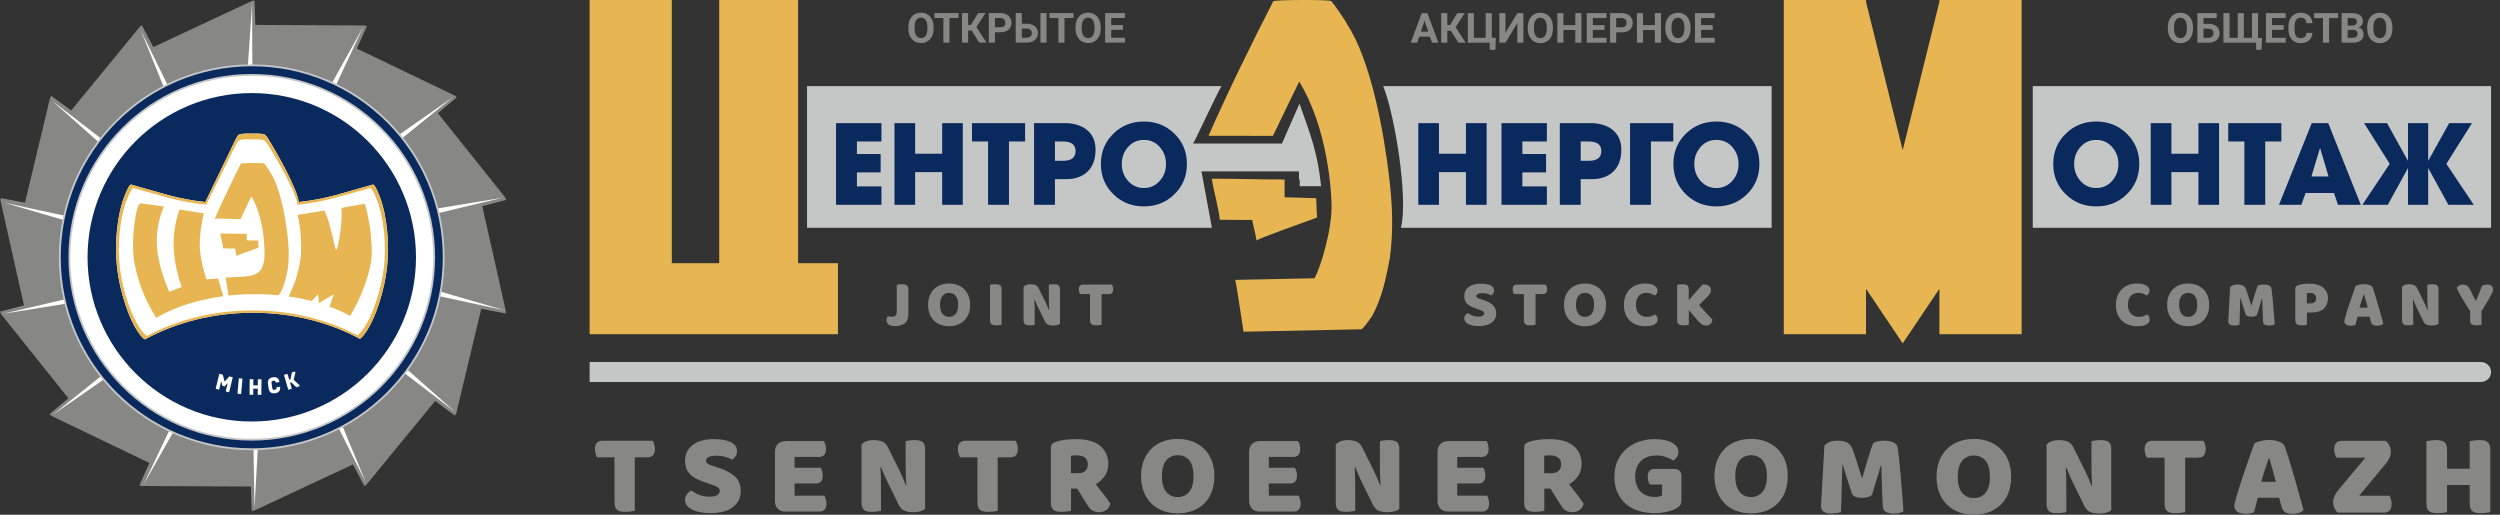 <svg width="340" height="70" viewBox="0 0 340 70" fill="none" xmlns="http://www.w3.org/2000/svg">
<rect x="0" y="0" width="340" height="70" fill="#333333" stroke="none"/>
<path d="M49.904 3.565L49.759 3.882L48.531 6.599L61.861 13.005L62.123 13.24L61.853 13.467L59.548 15.392L68.722 26.864L68.851 27.186L68.513 27.273L65.587 28.026L68.79 42.288L68.764 42.631L68.426 42.565L65.453 41.995L62.046 56.226L61.877 56.521L61.602 56.321L59.176 54.533L49.835 65.917L49.553 66.107L49.394 65.806L48 63.163L34.572 69.44L34.231 69.49L34.221 69.147L34.131 66.171L19.282 66.097L18.947 65.999L19.092 65.679L20.32 62.962L6.987 56.556L6.729 56.321L6.998 56.096L9.303 54.169L0.129 42.697L0 42.375L0.338 42.291L3.264 41.535L0.061 27.273L0.087 26.932L0.425 26.996L3.399 27.566L6.805 13.335L6.974 13.042L7.249 13.243L9.676 15.028L19.016 3.644L19.298 3.454L19.457 3.757L20.851 6.401L34.279 0.124L34.62 0.071L34.63 0.417L34.72 3.39L49.569 3.464L49.904 3.565ZM0.507 27.548L9.126 29.409C9.929 25.776 11.5 22.43 13.663 19.552L7.072 13.702L14.043 19.06C16.298 16.206 19.145 13.84 22.398 12.15L19.119 4.082L22.948 11.872C26.201 10.28 29.843 9.353 33.69 9.274L34.284 0.369L34.321 9.269C38.121 9.279 41.728 10.114 44.971 11.606L49.402 3.654L45.552 11.883C48.816 13.483 51.689 15.754 53.995 18.516L61.634 13.18L54.412 19.026C56.577 21.759 58.199 24.944 59.115 28.414L68.421 26.874L59.276 29.061C59.725 30.965 59.965 32.95 59.965 34.989C59.965 36.55 59.825 38.076 59.559 39.56L68.629 42.201L59.432 40.215C58.69 43.817 57.195 47.142 55.117 50.02L61.893 56.017L54.736 50.535C52.518 53.453 49.695 55.882 46.45 57.636L49.78 65.677L45.906 57.924C42.637 59.59 38.964 60.575 35.071 60.699L34.614 69.147L34.474 60.712C34.395 60.712 34.319 60.715 34.239 60.715C30.495 60.715 26.935 59.912 23.727 58.473L19.507 65.933L23.177 58.219C19.784 56.601 16.797 54.258 14.426 51.393L7.175 56.418L14.033 50.91C11.82 48.103 10.177 44.823 9.285 41.248L0.433 42.671L9.139 40.632C8.733 38.816 8.516 36.927 8.516 34.989C8.516 33.291 8.683 31.63 8.997 30.022L0.507 27.548Z" fill="#878786"/>
<path fill-rule="evenodd" clip-rule="evenodd" d="M0.507 27.548L9.517 29.497C9.472 29.708 9.43 29.922 9.39 30.136L0.507 27.548ZM0.433 42.671L9.617 40.519C9.668 40.738 9.723 40.955 9.779 41.169L0.433 42.671ZM7.175 56.419L14.469 50.559C14.606 50.733 14.746 50.905 14.886 51.074L7.175 56.419ZM19.507 65.933L23.41 57.729C23.603 57.821 23.798 57.913 23.994 58.001L19.507 65.933ZM34.614 69.147L34.467 60.242C34.678 60.242 34.886 60.24 35.098 60.235L34.614 69.147ZM49.78 65.677L45.737 57.583C45.927 57.488 46.117 57.391 46.307 57.29L49.78 65.677ZM61.893 56.017L54.528 50.377C54.663 50.203 54.795 50.028 54.927 49.851L61.893 56.017ZM68.629 42.201L59.308 40.189C59.355 39.967 59.4 39.748 59.442 39.526L68.629 42.201ZM68.421 26.875L59.239 29.069C59.189 28.852 59.136 28.636 59.081 28.419L68.421 26.875ZM61.634 13.18L54.407 19.032C54.269 18.857 54.132 18.688 53.992 18.519L61.634 13.18ZM49.402 3.655L45.55 11.889C45.357 11.793 45.161 11.701 44.966 11.611L49.402 3.655ZM34.284 0.37L34.321 9.319C34.11 9.322 33.896 9.324 33.688 9.33L34.284 0.37ZM19.119 4.083L23.022 12.026C22.834 12.121 22.649 12.216 22.465 12.316L19.119 4.083ZM7.072 13.703L14.278 19.24C14.149 19.412 14.02 19.584 13.89 19.755L7.072 13.703Z" fill="white"/>
<path fill-rule="evenodd" clip-rule="evenodd" d="M34.24 9.266C48.447 9.266 59.965 20.785 59.965 34.989C59.965 49.199 48.447 60.715 34.24 60.715C20.033 60.715 8.517 49.199 8.517 34.989C8.517 20.785 20.033 9.266 34.24 9.266Z" fill="white"/>
<path fill-rule="evenodd" clip-rule="evenodd" d="M60.472 34.992C60.472 49.479 48.729 61.225 34.239 61.225C19.752 61.225 8.006 49.479 8.006 34.992C8.006 20.503 19.752 8.757 34.239 8.757C48.729 8.757 60.472 20.503 60.472 34.992ZM58.919 34.992C58.919 21.382 47.849 10.312 34.239 10.312C20.632 10.312 9.559 21.382 9.559 34.992C9.559 48.6 20.632 59.672 34.239 59.672C47.849 59.672 58.919 48.6 58.919 34.992Z" fill="#C5C6C6"/>
<path d="M60.221 34.992C60.221 49.339 48.589 60.971 34.239 60.971C19.893 60.971 8.26 49.339 8.26 34.992C8.26 20.642 19.893 9.01 34.239 9.01C48.589 9.01 60.221 20.642 60.221 34.992ZM59.173 34.992C59.173 21.242 47.99 10.059 34.239 10.059C20.492 10.059 9.309 21.242 9.309 34.992C9.309 48.74 20.492 59.923 34.239 59.923C47.99 59.923 59.173 48.74 59.173 34.992Z" fill="#0A295D"/>
<path fill-rule="evenodd" clip-rule="evenodd" d="M34.24 12.657C46.574 12.657 56.575 22.657 56.575 34.992C56.575 47.324 46.574 57.325 34.24 57.325C21.908 57.325 11.907 47.324 11.907 34.992C11.907 22.657 21.908 12.657 34.24 12.657ZM48.959 46.088C49.028 46.041 49.102 45.98 49.181 45.898C49.582 45.502 50.163 44.67 50.726 43.429C51.288 42.191 51.832 40.546 52.204 38.89C52.577 37.234 52.777 35.571 52.777 33.857C52.777 32.145 52.577 30.387 52.305 29.053C52.033 27.72 51.687 26.811 51.444 26.244C51.225 25.742 51 25.219 50.749 25.092C46.941 26.127 44.549 27.065 40.627 27.477C40.429 25.631 37.493 20.505 36.471 18.876C36.144 18.356 36.035 18.242 35.534 18.195C35.214 18.166 34.733 18.163 34.277 18.168C33.817 18.163 33.337 18.166 33.017 18.195C32.515 18.242 32.349 18.321 32.08 18.876L27.923 27.477C24.002 27.065 21.609 26.127 17.801 25.092C17.55 25.219 17.326 25.742 17.107 26.244C16.861 26.811 16.518 27.72 16.246 29.053C15.974 30.387 15.773 32.145 15.773 33.857C15.773 35.571 15.974 37.234 16.346 38.89C16.719 40.546 17.263 42.191 17.825 43.429C18.387 44.67 18.968 45.502 19.37 45.898C19.497 46.028 19.608 46.11 19.716 46.157C23.896 43.873 28.95 42.534 34.398 42.534C39.793 42.534 44.803 43.844 48.959 46.088Z" fill="#0A295D"/>
<path fill-rule="evenodd" clip-rule="evenodd" d="M48.613 45.611C48.681 45.566 48.753 45.508 48.832 45.431C49.223 45.051 49.791 44.256 50.343 43.073C50.894 41.89 51.425 40.319 51.79 38.739C52.154 37.16 52.349 35.571 52.349 33.936C52.349 32.301 52.154 30.622 51.887 29.349C51.621 28.076 51.285 27.21 51.045 26.669C50.831 26.188 50.612 25.689 50.366 25.57C46.64 26.558 44.301 27.453 40.466 27.846C40.271 26.082 37.4 21.189 36.397 19.637C36.077 19.137 35.972 19.029 35.483 18.984C35.169 18.955 34.702 18.953 34.253 18.96C33.801 18.953 33.331 18.955 33.02 18.984C32.531 19.029 32.367 19.106 32.103 19.637L28.037 27.846C24.202 27.453 21.863 26.558 18.137 25.57C17.891 25.689 17.672 26.188 17.458 26.669C17.218 27.21 16.882 28.076 16.615 29.349C16.349 30.622 16.153 32.301 16.153 33.936C16.153 35.571 16.349 37.16 16.713 38.739C17.078 40.319 17.608 41.89 18.16 43.073C18.709 44.256 19.28 45.051 19.671 45.431C19.795 45.552 19.903 45.632 20.009 45.676C24.097 43.495 29.043 42.217 34.371 42.217C39.648 42.217 44.549 43.469 48.613 45.611Z" fill="white"/>
<path fill-rule="evenodd" clip-rule="evenodd" d="M48.959 46.088C49.027 46.041 49.101 45.98 49.181 45.898C49.582 45.502 50.163 44.67 50.725 43.429C51.288 42.191 51.832 40.546 52.204 38.89C52.577 37.234 52.777 35.571 52.777 33.857C52.777 32.145 52.577 30.387 52.304 29.053C52.032 27.72 51.687 26.811 51.444 26.244C51.224 25.742 51 25.219 50.749 25.092C46.941 26.127 44.549 27.065 40.627 27.477C40.429 25.631 37.493 20.505 36.471 18.876C36.143 18.356 36.035 18.242 35.533 18.195C35.214 18.166 34.733 18.163 34.276 18.168C33.817 18.163 33.336 18.166 33.017 18.195C32.515 18.242 32.349 18.321 32.079 18.876L27.923 27.477C24.001 27.065 21.609 26.127 17.801 25.092C17.55 25.219 17.326 25.742 17.107 26.244C16.861 26.811 16.518 27.72 16.246 29.053C15.974 30.387 15.773 32.145 15.773 33.857C15.773 35.571 15.974 37.234 16.346 38.89C16.718 40.546 17.262 42.191 17.825 43.429C18.387 44.67 18.968 45.502 19.37 45.898C19.496 46.028 19.607 46.11 19.715 46.157C23.896 43.873 28.95 42.534 34.398 42.534C39.793 42.534 44.802 43.844 48.959 46.088ZM48.613 45.611C48.681 45.566 48.753 45.508 48.832 45.431C49.223 45.051 49.791 44.256 50.342 43.073C50.894 41.89 51.425 40.319 51.789 38.739C52.154 37.16 52.349 35.571 52.349 33.936C52.349 32.301 52.154 30.622 51.887 29.349C51.62 28.076 51.285 27.21 51.045 26.669C50.831 26.188 50.612 25.689 50.366 25.57C46.64 26.558 44.3 27.453 40.466 27.846C40.271 26.082 37.4 21.189 36.397 19.634C36.077 19.137 35.972 19.029 35.483 18.984C35.169 18.955 34.702 18.953 34.253 18.96C33.801 18.953 33.331 18.955 33.019 18.984C32.531 19.029 32.367 19.106 32.103 19.634L28.036 27.846C24.202 27.453 21.862 26.558 18.136 25.57C17.891 25.689 17.672 26.188 17.458 26.669C17.217 27.21 16.882 28.076 16.615 29.349C16.349 30.622 16.153 32.301 16.153 33.936C16.153 35.571 16.349 37.16 16.713 38.739C17.078 40.319 17.608 41.89 18.16 43.073C18.709 44.256 19.28 45.051 19.671 45.431C19.795 45.552 19.903 45.632 20.009 45.676C24.096 43.495 29.043 42.217 34.371 42.217C39.648 42.217 44.549 43.469 48.613 45.611Z" fill="#E7B652"/>
<path fill-rule="evenodd" clip-rule="evenodd" d="M34.181 26.708C35.752 29.32 35.908 32.822 35.953 33.511C36.246 37.992 34.509 37.511 30.68 37.744C30.746 37.995 30.957 39.455 31.065 40.197C32.23 40.068 33.434 39.999 34.665 39.999C35.766 39.999 36.843 40.054 37.892 40.157C38.047 39.949 38.179 39.735 38.193 39.727C38.742 38.65 38.916 37.717 39.146 36.529C39.349 34.947 39.286 33.577 39.101 31.979C38.824 29.592 38.124 25.541 36.796 23.51C36.838 23.51 36.069 22.346 35.919 22.224C35.697 22.142 32.806 22.156 32.761 22.243C31.541 24.659 30.292 27.25 29.217 29.727C29.666 29.692 32.795 29.83 32.795 29.827L32.718 29.771L34.181 26.708Z" fill="#E7B652"/>
<path fill-rule="evenodd" clip-rule="evenodd" d="M40.434 29.238C41.837 29.016 43.701 28.681 44.139 28.646C44.322 29.09 44.609 29.779 44.778 30.4C45.254 32.143 45.69 34.192 45.666 33.962C45.837 34.173 46.173 32.66 46.342 31.113C46.476 29.869 46.5 28.652 46.426 28.277C47.675 28.052 48.679 27.857 49.606 27.706C49.912 28.562 50.142 29.922 50.258 30.566C50.401 31.345 50.496 32.642 50.532 33.315C50.551 33.701 50.585 34.443 50.532 34.81C50.532 35.61 50.385 36.067 50.205 36.822C50.097 37.268 49.701 38.694 49.117 40.041C48.536 41.385 47.826 42.637 47.63 42.967C46.767 42.497 45.824 42.072 44.815 41.7C45.053 41.055 45.37 40.012 45.423 40.012L43.363 41.219C43.181 41.158 43.55 41.274 43.363 41.219C43.321 40.73 43.284 40.099 43.249 40.015C43.02 40.25 42.661 40.664 42.404 40.95C41.401 40.691 40.353 40.48 39.265 40.324C39.402 40.01 39.663 39.426 39.938 38.776C40.461 37.53 40.831 35.782 40.926 34.757C40.952 34.469 40.978 33.212 40.889 31.995C40.786 30.572 40.503 29.151 40.434 29.238Z" fill="#E7B652"/>
<path fill-rule="evenodd" clip-rule="evenodd" d="M19.108 27.656C18.533 27.543 17.682 32.869 18.319 35.956C18.95 39.027 19.872 40.968 21.242 43.226C23.69 41.795 26.838 40.754 30.366 40.282L29.663 37.873L28.076 37.992C27.625 36.651 27.302 35.23 27.165 33.73C27.136 32.198 27.318 30.669 27.725 29.021C26.619 28.863 25.509 28.657 24.403 28.499C23.157 32.095 23.468 35.468 24.715 39.032L23.003 39.685C21.358 35.639 20.574 32.341 22.282 28.079L20.735 27.868L19.108 27.656Z" fill="#E7B652"/>
<path fill-rule="evenodd" clip-rule="evenodd" d="M33.561 31.8V32.682C34.102 32.682 34.599 32.721 35.119 32.721L35.161 33.68C34.67 33.865 32.341 34.686 32.169 34.81C32.153 34.617 32.005 34.086 31.958 33.801L30.358 33.791C30.289 33.154 30.07 32.449 29.959 31.76C31.158 31.76 32.359 31.8 33.561 31.8Z" fill="#E7B652"/>
<path d="M29.8 52.999L30.08 51.845L30.244 52.474L30.542 52.55L30.97 52.078L30.69 53.231L31.16 53.356L31.657 51.309L31.192 51.188L30.545 51.898L30.297 50.955L29.826 50.831L29.33 52.878L29.8 52.999ZM32.792 53.593L32.98 51.494L32.483 51.444L32.296 53.546L32.792 53.593ZM34.437 53.686L34.445 52.856L35.055 52.862L35.047 53.691L35.546 53.696L35.565 51.586L35.066 51.581L35.058 52.41L34.45 52.405L34.456 51.576L33.957 51.571L33.938 53.68L34.437 53.686ZM37.437 53.48C37.659 53.448 37.831 53.361 37.955 53.218C38.081 53.073 38.126 52.875 38.092 52.624L38.089 52.595L37.596 52.669L37.598 52.695C37.624 52.878 37.537 52.986 37.339 53.015C37.16 53.041 37.057 52.973 37.033 52.806L36.93 52.064C36.909 51.901 36.988 51.806 37.17 51.779C37.342 51.753 37.477 51.816 37.503 52.006L37.508 52.035L38.002 51.961L37.997 51.932C37.962 51.681 37.865 51.507 37.704 51.407C37.545 51.306 37.358 51.27 37.136 51.304C36.618 51.38 36.376 51.697 36.441 52.175L36.534 52.849C36.6 53.327 36.919 53.559 37.437 53.48ZM39.684 52.862L39.452 52.067L39.634 52.011L40.297 52.669L40.751 52.526L40.704 52.365L39.946 51.644L40.17 50.683L40.123 50.52L39.7 50.651L39.499 51.581L39.328 51.634L39.098 50.842L38.62 50.989L39.206 53.01L39.684 52.862Z" fill="white"/>
<path fill-rule="evenodd" clip-rule="evenodd" d="M80.188 49.233H337.411C338.166 49.233 338.784 49.843 338.784 50.593C338.784 51.341 338.166 51.951 337.411 51.951H80.188V49.233Z" fill="#C5C6C6"/>
<path fill-rule="evenodd" clip-rule="evenodd" d="M80.188 0H91.366V35.795H97.814V0H108.541V35.795H113.959V45.449H80.188C80.188 30.3 80.188 15.15 80.188 0Z" fill="#E7B652"/>
<path fill-rule="evenodd" clip-rule="evenodd" d="M109.758 11.717H166.111C165.562 12.612 162.343 19.528 162.261 19.523H174.345L174.712 18.691L175.306 18.715L175.113 18.578L176.967 14.754C178.377 18.747 179.196 20.886 179.671 25.325H176.764V24.413H176.661V23.307H163.399L164.814 30.978H109.758V11.717ZM174.712 18.691L176.732 14.086L176.967 14.754L175.113 18.578L175.306 18.715L174.712 18.691ZM188.119 11.717H188.678C189.846 16.013 190.577 20.653 190.968 23.973C191.258 26.442 191.427 28.686 191.385 30.978H190.53C191.533 27.03 189.719 15.689 188.119 11.717ZM188.678 11.717H240.941V30.978H191.385C191.427 28.686 191.258 26.442 190.968 23.973C190.577 20.653 189.846 16.013 188.678 11.717ZM276.455 11.717H338.784V30.978H276.455V11.717Z" fill="#C5C6C6"/>
<path d="M81.212 62.194C81.138 62.078 81.07 61.922 81.006 61.721C80.943 61.523 80.911 61.312 80.911 61.093C80.911 60.684 81.004 60.388 81.188 60.211C81.371 60.031 81.611 59.941 81.904 59.941H88.77C88.844 60.058 88.912 60.216 88.976 60.414C89.039 60.615 89.071 60.824 89.071 61.045C89.071 61.455 88.978 61.748 88.794 61.927C88.611 62.104 88.371 62.194 88.078 62.194H86.33V69.472C86.214 69.501 86.034 69.533 85.786 69.564C85.54 69.596 85.295 69.612 85.054 69.612C84.811 69.612 84.6 69.593 84.415 69.556C84.233 69.519 84.077 69.456 83.951 69.361C83.826 69.266 83.731 69.134 83.668 68.968C83.605 68.799 83.573 68.579 83.573 68.305V62.194H81.212ZM96.267 65.738C95.805 65.579 95.385 65.421 95.007 65.257C94.63 65.096 94.305 64.898 94.03 64.666C93.758 64.436 93.547 64.161 93.394 63.839C93.241 63.52 93.164 63.129 93.164 62.667C93.164 61.774 93.51 61.061 94.197 60.525C94.883 59.989 95.847 59.722 97.085 59.722C97.537 59.722 97.957 59.754 98.348 59.817C98.736 59.878 99.069 59.976 99.346 60.108C99.626 60.24 99.842 60.406 100.001 60.612C100.157 60.816 100.236 61.056 100.236 61.328C100.236 61.6 100.172 61.835 100.048 62.03C99.922 62.223 99.768 62.389 99.591 62.524C99.359 62.379 99.05 62.249 98.662 62.139C98.274 62.03 97.849 61.975 97.386 61.975C96.914 61.975 96.568 62.041 96.346 62.17C96.127 62.302 96.016 62.469 96.016 62.667C96.016 62.825 96.085 62.952 96.219 63.052C96.357 63.153 96.563 63.245 96.835 63.33L97.669 63.596C98.657 63.91 99.415 64.312 99.945 64.8C100.476 65.289 100.74 65.954 100.74 66.794C100.74 67.687 100.389 68.408 99.687 68.96C98.981 69.511 97.946 69.786 96.584 69.786C96.1 69.786 95.652 69.746 95.237 69.667C94.822 69.588 94.458 69.475 94.149 69.321C93.84 69.168 93.597 68.981 93.425 68.754C93.251 68.529 93.164 68.268 93.164 67.975C93.164 67.671 93.254 67.409 93.433 67.196C93.61 66.979 93.806 66.815 94.014 66.699C94.31 66.929 94.669 67.129 95.094 67.299C95.519 67.465 95.984 67.549 96.489 67.549C97.004 67.549 97.365 67.47 97.574 67.312C97.785 67.156 97.891 66.971 97.891 66.763C97.891 66.551 97.806 66.393 97.637 66.282C97.468 66.171 97.233 66.063 96.93 65.96L96.267 65.738ZM105.388 61.455C105.388 61.003 105.517 60.647 105.781 60.383C106.043 60.121 106.399 59.989 106.851 59.989H112.048C112.122 60.105 112.188 60.258 112.246 60.446C112.304 60.636 112.333 60.834 112.333 61.045C112.333 61.444 112.246 61.727 112.071 61.896C111.9 62.062 111.67 62.147 111.388 62.147H108.063V63.612H111.607C111.681 63.728 111.747 63.876 111.805 64.061C111.863 64.243 111.892 64.441 111.892 64.653C111.892 65.051 111.807 65.334 111.638 65.503C111.472 65.669 111.245 65.754 110.962 65.754H108.063V67.407H112.111C112.185 67.523 112.251 67.676 112.309 67.864C112.367 68.054 112.396 68.252 112.396 68.463C112.396 68.862 112.309 69.147 112.135 69.321C111.963 69.496 111.733 69.58 111.451 69.58H106.851C106.399 69.58 106.043 69.451 105.781 69.187C105.517 68.925 105.388 68.569 105.388 68.117V61.455ZM125.814 69.203C125.666 69.35 125.455 69.464 125.177 69.54C124.897 69.62 124.565 69.659 124.176 69.659C123.788 69.659 123.419 69.601 123.073 69.488C122.727 69.371 122.444 69.092 122.222 68.651L120.664 65.471C120.506 65.144 120.366 64.837 120.239 64.55C120.112 64.259 119.975 63.926 119.83 63.549L119.735 63.565C119.777 64.132 119.801 64.708 119.806 65.297C119.811 65.886 119.814 66.464 119.814 67.029V69.472C119.698 69.501 119.521 69.533 119.286 69.564C119.048 69.596 118.816 69.612 118.586 69.612C118.354 69.612 118.15 69.596 117.971 69.564C117.791 69.533 117.646 69.472 117.53 69.377C117.414 69.282 117.324 69.152 117.263 68.991C117.2 68.828 117.168 68.616 117.168 68.352V60.478C117.313 60.269 117.54 60.111 117.844 60.005C118.15 59.899 118.475 59.849 118.821 59.849C119.209 59.849 119.579 59.907 119.93 60.029C120.284 60.15 120.564 60.425 120.773 60.855L122.349 64.037C122.508 64.362 122.647 64.671 122.774 64.959C122.901 65.247 123.036 65.579 123.184 65.96L123.263 65.944C123.221 65.376 123.194 64.808 123.184 64.243C123.173 63.675 123.168 63.108 123.168 62.54V59.989C123.284 59.957 123.458 59.926 123.696 59.894C123.931 59.862 124.166 59.849 124.396 59.849C124.858 59.849 125.209 59.928 125.452 60.092C125.692 60.256 125.814 60.594 125.814 61.109V69.203ZM130.57 62.194C130.496 62.078 130.43 61.922 130.366 61.721C130.303 61.523 130.271 61.312 130.271 61.093C130.271 60.684 130.364 60.388 130.546 60.211C130.731 60.031 130.968 59.941 131.264 59.941H138.13C138.204 60.058 138.273 60.216 138.336 60.414C138.397 60.615 138.428 60.824 138.428 61.045C138.428 61.455 138.339 61.748 138.154 61.927C137.969 62.104 137.731 62.194 137.438 62.194H135.69V69.472C135.574 69.501 135.392 69.533 135.146 69.564C134.898 69.596 134.655 69.612 134.412 69.612C134.172 69.612 133.96 69.593 133.775 69.556C133.591 69.519 133.437 69.456 133.311 69.361C133.184 69.266 133.091 69.134 133.028 68.968C132.965 68.799 132.933 68.579 132.933 68.305V62.194H130.57ZM145.659 66.446V69.472C145.542 69.501 145.363 69.533 145.115 69.564C144.869 69.596 144.623 69.612 144.383 69.612C144.14 69.612 143.929 69.593 143.744 69.556C143.562 69.519 143.409 69.456 143.287 69.361C143.168 69.266 143.076 69.134 143.013 68.968C142.949 68.799 142.918 68.579 142.918 68.305V60.887C142.918 60.668 142.978 60.496 143.1 60.375C143.219 60.256 143.385 60.158 143.596 60.084C143.953 59.957 144.367 59.868 144.84 59.809C145.313 59.751 145.814 59.722 146.35 59.722C147.8 59.722 148.893 60.026 149.628 60.636C150.362 61.243 150.729 62.067 150.729 63.108C150.729 63.76 150.562 64.314 150.227 64.777C149.889 65.239 149.49 65.595 149.028 65.849C149.406 66.364 149.781 66.847 150.148 67.299C150.515 67.75 150.803 68.159 151.014 68.526C150.908 68.894 150.716 69.173 150.438 69.369C150.161 69.562 149.847 69.659 149.501 69.659C149.271 69.659 149.07 69.633 148.904 69.58C148.735 69.53 148.587 69.456 148.46 69.361C148.336 69.266 148.22 69.15 148.114 69.015C148.009 68.878 147.911 68.73 147.816 68.574L146.493 66.446H145.659ZM146.651 64.352C147.05 64.352 147.364 64.249 147.597 64.045C147.827 63.839 147.943 63.538 147.943 63.139C147.943 62.741 147.813 62.44 147.557 62.234C147.298 62.03 146.892 61.927 146.335 61.927C146.179 61.927 146.052 61.933 145.957 61.943C145.862 61.954 145.759 61.97 145.643 61.991V64.352H146.651ZM155.186 64.745C155.186 63.926 155.316 63.203 155.572 62.572C155.831 61.943 156.182 61.415 156.628 60.99C157.074 60.565 157.6 60.243 158.202 60.021C158.807 59.802 159.459 59.691 160.164 59.691C160.866 59.691 161.521 59.802 162.123 60.021C162.728 60.243 163.256 60.565 163.708 60.99C164.159 61.415 164.513 61.943 164.769 62.572C165.028 63.203 165.155 63.926 165.155 64.745C165.155 65.564 165.031 66.292 164.777 66.926C164.526 67.563 164.178 68.093 163.732 68.519C163.285 68.944 162.757 69.266 162.147 69.488C161.54 69.707 160.877 69.818 160.164 69.818C159.451 69.818 158.788 69.704 158.178 69.48C157.571 69.253 157.045 68.925 156.604 68.495C156.163 68.064 155.817 67.534 155.564 66.902C155.313 66.274 155.186 65.553 155.186 64.745ZM158.022 64.745C158.022 65.701 158.215 66.416 158.603 66.887C158.994 67.359 159.512 67.597 160.164 67.597C160.824 67.597 161.35 67.359 161.738 66.887C162.126 66.416 162.321 65.701 162.321 64.745C162.321 63.802 162.129 63.092 161.746 62.619C161.363 62.147 160.84 61.911 160.18 61.911C159.528 61.911 159.005 62.144 158.611 62.611C158.218 63.079 158.022 63.789 158.022 64.745ZM169.882 61.455C169.882 61.003 170.014 60.647 170.275 60.383C170.537 60.121 170.893 59.989 171.345 59.989H176.544C176.616 60.105 176.682 60.258 176.74 60.446C176.798 60.636 176.827 60.834 176.827 61.045C176.827 61.444 176.74 61.727 176.568 61.896C176.394 62.062 176.164 62.147 175.881 62.147H172.559V63.612H176.103C176.175 63.728 176.241 63.876 176.299 64.061C176.357 64.243 176.386 64.441 176.386 64.653C176.386 65.051 176.301 65.334 176.135 65.503C175.966 65.669 175.742 65.754 175.456 65.754H172.559V67.407H176.608C176.679 67.523 176.745 67.676 176.803 67.864C176.861 68.054 176.89 68.252 176.89 68.463C176.89 68.862 176.803 69.147 176.629 69.321C176.457 69.496 176.227 69.58 175.945 69.58H171.345C170.893 69.58 170.537 69.451 170.275 69.187C170.014 68.925 169.882 68.569 169.882 68.117V61.455ZM190.308 69.203C190.162 69.35 189.949 69.464 189.671 69.54C189.391 69.62 189.059 69.659 188.67 69.659C188.282 69.659 187.915 69.601 187.567 69.488C187.221 69.371 186.938 69.092 186.716 68.651L185.158 65.471C185 65.144 184.86 64.837 184.733 64.55C184.606 64.259 184.472 63.926 184.324 63.549L184.229 63.565C184.271 64.132 184.295 64.708 184.3 65.297C184.305 65.886 184.308 66.464 184.308 67.029V69.472C184.192 69.501 184.017 69.533 183.78 69.564C183.545 69.596 183.31 69.612 183.08 69.612C182.848 69.612 182.644 69.596 182.465 69.564C182.288 69.533 182.14 69.472 182.024 69.377C181.908 69.282 181.82 69.152 181.757 68.991C181.694 68.828 181.662 68.616 181.662 68.352V60.478C181.81 60.269 182.034 60.111 182.338 60.005C182.644 59.899 182.969 59.849 183.315 59.849C183.703 59.849 184.076 59.907 184.427 60.029C184.778 60.15 185.058 60.425 185.269 60.855L186.843 64.037C187.001 64.362 187.144 64.671 187.268 64.959C187.395 65.247 187.532 65.579 187.677 65.96L187.757 65.944C187.714 65.376 187.688 64.808 187.677 64.243C187.667 63.675 187.662 63.108 187.662 62.54V59.989C187.778 59.957 187.955 59.926 188.19 59.894C188.427 59.862 188.66 59.849 188.892 59.849C189.352 59.849 189.706 59.928 189.946 60.092C190.189 60.256 190.308 60.594 190.308 61.109V69.203ZM195.505 61.455C195.505 61.003 195.637 60.647 195.901 60.383C196.162 60.121 196.519 59.989 196.97 59.989H202.167C202.241 60.105 202.307 60.258 202.365 60.446C202.423 60.636 202.452 60.834 202.452 61.045C202.452 61.444 202.365 61.727 202.191 61.896C202.019 62.062 201.789 62.147 201.507 62.147H198.182V63.612H201.726C201.8 63.728 201.866 63.876 201.924 64.061C201.982 64.243 202.011 64.441 202.011 64.653C202.011 65.051 201.927 65.334 201.758 65.503C201.591 65.669 201.364 65.754 201.082 65.754H198.182V67.407H202.23C202.304 67.523 202.37 67.676 202.428 67.864C202.487 68.054 202.513 68.252 202.513 68.463C202.513 68.862 202.428 69.147 202.254 69.321C202.083 69.496 201.853 69.58 201.57 69.58H196.97C196.519 69.58 196.162 69.451 195.901 69.187C195.637 68.925 195.505 68.569 195.505 68.117V61.455ZM210.026 66.446V69.472C209.912 69.501 209.73 69.533 209.484 69.564C209.236 69.596 208.993 69.612 208.75 69.612C208.51 69.612 208.296 69.593 208.114 69.556C207.929 69.519 207.779 69.456 207.657 69.361C207.536 69.266 207.443 69.134 207.38 68.968C207.319 68.799 207.287 68.579 207.287 68.305V60.887C207.287 60.668 207.348 60.496 207.467 60.375C207.588 60.256 207.755 60.158 207.963 60.084C208.32 59.957 208.734 59.868 209.207 59.809C209.68 59.751 210.184 59.722 210.72 59.722C212.17 59.722 213.261 60.026 213.995 60.636C214.732 61.243 215.099 62.067 215.099 63.108C215.099 63.76 214.93 64.314 214.594 64.777C214.259 65.239 213.86 65.595 213.398 65.849C213.776 66.364 214.148 66.847 214.515 67.299C214.882 67.75 215.173 68.159 215.381 68.526C215.276 68.894 215.085 69.173 214.808 69.369C214.528 69.562 214.217 69.659 213.871 69.659C213.638 69.659 213.44 69.633 213.271 69.58C213.102 69.53 212.957 69.456 212.83 69.361C212.703 69.266 212.59 69.15 212.484 69.015C212.379 68.878 212.278 68.73 212.186 68.574L210.863 66.446H210.026ZM211.019 64.352C211.417 64.352 211.734 64.249 211.964 64.045C212.194 63.839 212.31 63.538 212.31 63.139C212.31 62.741 212.183 62.44 211.924 62.234C211.668 62.03 211.262 61.927 210.704 61.927C210.546 61.927 210.419 61.933 210.327 61.943C210.232 61.954 210.126 61.97 210.01 61.991V64.352H211.019ZM228.674 67.975C228.674 68.299 228.616 68.542 228.5 68.698C228.387 68.857 228.202 69.01 227.951 69.155C227.803 69.24 227.618 69.321 227.399 69.4C227.177 69.48 226.937 69.546 226.675 69.604C226.411 69.662 226.137 69.707 225.846 69.739C225.558 69.77 225.273 69.786 224.988 69.786C224.233 69.786 223.525 69.683 222.862 69.48C222.202 69.274 221.626 68.965 221.138 68.55C220.649 68.136 220.264 67.618 219.981 66.998C219.696 66.38 219.556 65.659 219.556 64.84C219.556 63.979 219.709 63.229 220.021 62.587C220.33 61.949 220.739 61.415 221.249 60.99C221.758 60.565 222.339 60.248 222.997 60.037C223.652 59.828 224.328 59.722 225.02 59.722C226.018 59.722 226.807 59.881 227.391 60.203C227.975 60.523 228.265 60.94 228.265 61.455C228.265 61.727 228.196 61.964 228.059 62.162C227.924 62.363 227.766 62.519 227.589 62.635C227.325 62.479 226.998 62.324 226.604 62.17C226.211 62.02 225.767 61.943 225.273 61.943C224.391 61.943 223.689 62.194 223.171 62.698C222.651 63.203 222.39 63.9 222.39 64.793C222.39 65.276 222.461 65.693 222.603 66.044C222.743 66.398 222.936 66.686 223.176 66.91C223.419 67.138 223.697 67.306 224.014 67.415C224.328 67.526 224.663 67.581 225.02 67.581C225.252 67.581 225.455 67.56 225.635 67.518C225.815 67.475 225.949 67.428 226.044 67.375V65.896H224.36C224.296 65.78 224.235 65.627 224.177 65.439C224.119 65.249 224.09 65.051 224.09 64.84C224.09 64.462 224.177 64.19 224.352 64.021C224.523 63.852 224.748 63.771 225.02 63.771H227.682C227.998 63.771 228.241 63.855 228.416 64.029C228.587 64.204 228.674 64.447 228.674 64.761V67.975ZM233.164 64.745C233.164 63.926 233.293 63.203 233.549 62.572C233.805 61.943 234.157 61.415 234.603 60.99C235.049 60.565 235.575 60.243 236.179 60.021C236.781 59.802 237.436 59.691 238.139 59.691C238.844 59.691 239.496 59.802 240.101 60.021C240.706 60.243 241.231 60.565 241.683 60.99C242.134 61.415 242.491 61.943 242.747 62.572C243.003 63.203 243.132 63.926 243.132 64.745C243.132 65.564 243.006 66.292 242.755 66.926C242.504 67.563 242.153 68.093 241.706 68.519C241.26 68.944 240.735 69.266 240.125 69.488C239.515 69.707 238.854 69.818 238.139 69.818C237.426 69.818 236.766 69.704 236.156 69.48C235.546 69.253 235.023 68.925 234.582 68.495C234.141 68.064 233.792 67.534 233.541 66.902C233.288 66.274 233.164 65.553 233.164 64.745ZM235.997 64.745C235.997 65.701 236.193 66.416 236.581 66.887C236.969 67.359 237.489 67.597 238.139 67.597C238.802 67.597 239.327 67.359 239.715 66.887C240.103 66.416 240.299 65.701 240.299 64.745C240.299 63.802 240.106 63.092 239.723 62.619C239.34 62.147 238.817 61.911 238.155 61.911C237.505 61.911 236.982 62.144 236.589 62.611C236.195 63.079 235.997 63.789 235.997 64.745Z" fill="#878786"/>
<path d="M254.58 67.322C254.44 67.441 254.263 67.534 254.044 67.605C253.825 67.674 253.568 67.708 253.281 67.708C252.895 67.708 252.578 67.66 252.327 67.563C252.077 67.468 251.913 67.301 251.839 67.066C251.538 66.126 251.292 65.363 251.099 64.782C250.909 64.198 250.759 63.689 250.651 63.25H250.571C250.54 63.882 250.516 64.454 250.5 64.975C250.484 65.492 250.474 65.997 250.466 66.488C250.46 66.982 250.45 67.478 250.434 67.98C250.418 68.482 250.394 69.039 250.363 69.649C250.223 69.702 250.043 69.746 249.819 69.783C249.594 69.82 249.37 69.841 249.145 69.841C248.673 69.841 248.308 69.765 248.047 69.617C247.783 69.467 247.653 69.195 247.653 68.799L248.118 60.62C248.203 60.48 248.39 60.332 248.678 60.171C248.968 60.01 249.375 59.931 249.898 59.931C250.466 59.931 250.909 60.018 251.229 60.195C251.548 60.372 251.783 60.657 251.934 61.053C252.029 61.309 252.135 61.605 252.246 61.935C252.359 62.265 252.47 62.609 252.584 62.962C252.694 63.314 252.805 63.665 252.911 64.011C253.019 64.359 253.114 64.671 253.201 64.951H253.281C253.537 64.05 253.793 63.184 254.052 62.345C254.308 61.505 254.543 60.802 254.757 60.235C254.918 60.15 255.121 60.079 255.375 60.018C255.626 59.96 255.906 59.931 256.214 59.931C256.74 59.931 257.168 60.008 257.498 60.163C257.831 60.319 258.021 60.541 258.076 60.829C258.118 61.043 258.163 61.37 258.211 61.814C258.261 62.257 258.311 62.759 258.364 63.314C258.417 63.871 258.47 64.457 258.525 65.078C258.578 65.698 258.628 66.295 258.676 66.865C258.726 67.439 258.765 67.961 258.797 68.437C258.829 68.912 258.85 69.279 258.86 69.535C258.681 69.644 258.491 69.72 258.293 69.768C258.095 69.815 257.841 69.841 257.53 69.841C257.123 69.841 256.782 69.77 256.505 69.633C256.225 69.493 256.077 69.221 256.056 68.814C255.99 67.65 255.95 66.601 255.935 65.672C255.919 64.742 255.895 63.961 255.863 63.33H255.781C255.676 63.747 255.52 64.27 255.317 64.901C255.113 65.532 254.868 66.34 254.58 67.322ZM263.368 64.837C263.368 64.003 263.498 63.266 263.759 62.624C264.023 61.983 264.38 61.447 264.834 61.014C265.288 60.581 265.824 60.251 266.437 60.026C267.052 59.802 267.717 59.691 268.433 59.691C269.151 59.691 269.817 59.802 270.429 60.026C271.045 60.251 271.583 60.581 272.043 61.014C272.502 61.447 272.861 61.983 273.123 62.624C273.387 63.266 273.516 64.003 273.516 64.837C273.516 65.672 273.39 66.411 273.133 67.058C272.875 67.705 272.521 68.244 272.067 68.677C271.612 69.11 271.074 69.44 270.456 69.665C269.835 69.889 269.162 70 268.433 70C267.707 70 267.033 69.886 266.413 69.657C265.795 69.427 265.259 69.092 264.81 68.653C264.361 68.215 264.007 67.676 263.751 67.034C263.495 66.393 263.368 65.661 263.368 64.837ZM266.254 64.837C266.254 65.809 266.452 66.538 266.846 67.019C267.242 67.499 267.77 67.74 268.433 67.74C269.109 67.74 269.642 67.499 270.039 67.019C270.432 66.538 270.63 65.809 270.63 64.837C270.63 63.876 270.435 63.153 270.046 62.672C269.656 62.191 269.122 61.951 268.449 61.951C267.786 61.951 267.255 62.189 266.854 62.664C266.455 63.139 266.254 63.866 266.254 64.837ZM287.132 69.374C286.981 69.525 286.765 69.641 286.482 69.72C286.197 69.799 285.859 69.841 285.463 69.841C285.067 69.841 284.694 69.781 284.341 69.665C283.987 69.546 283.699 69.263 283.474 68.814L281.887 65.574C281.726 65.244 281.584 64.93 281.454 64.637C281.325 64.344 281.188 64.003 281.037 63.62L280.942 63.636C280.984 64.212 281.008 64.8 281.013 65.4C281.019 65.997 281.021 66.586 281.021 67.164V69.649C280.905 69.68 280.726 69.712 280.485 69.744C280.245 69.775 280.005 69.791 279.772 69.791C279.535 69.791 279.329 69.775 279.146 69.744C278.964 69.712 278.814 69.649 278.697 69.551C278.579 69.456 278.489 69.324 278.423 69.158C278.359 68.994 278.328 68.777 278.328 68.511V60.491C278.478 60.28 278.708 60.118 279.017 60.01C279.329 59.905 279.659 59.852 280.013 59.852C280.406 59.852 280.784 59.913 281.143 60.034C281.499 60.158 281.787 60.438 281.998 60.876L283.604 64.117C283.762 64.447 283.908 64.761 284.037 65.054C284.164 65.347 284.304 65.688 284.452 66.073L284.533 66.057C284.491 65.479 284.465 64.901 284.452 64.325C284.441 63.747 284.438 63.169 284.438 62.593V59.994C284.555 59.963 284.734 59.931 284.974 59.899C285.215 59.868 285.452 59.852 285.687 59.852C286.157 59.852 286.517 59.934 286.762 60.1C287.008 60.264 287.132 60.61 287.132 61.133V69.374ZM291.972 62.239C291.898 62.123 291.83 61.962 291.764 61.758C291.7 61.555 291.669 61.341 291.669 61.117C291.669 60.699 291.761 60.401 291.949 60.219C292.136 60.037 292.379 59.947 292.677 59.947H299.67C299.744 60.063 299.815 60.224 299.879 60.427C299.942 60.631 299.974 60.845 299.974 61.069C299.974 61.486 299.881 61.785 299.694 61.967C299.506 62.149 299.263 62.239 298.965 62.239H297.185V69.649C297.066 69.68 296.881 69.712 296.63 69.744C296.38 69.775 296.131 69.791 295.886 69.791C295.64 69.791 295.424 69.773 295.236 69.736C295.049 69.699 294.89 69.633 294.763 69.535C294.634 69.44 294.539 69.305 294.476 69.134C294.41 68.962 294.378 68.74 294.378 68.46V62.239H291.972ZM306.612 60.285C306.795 60.177 307.069 60.076 307.439 59.978C307.809 59.883 308.178 59.836 308.553 59.836C309.087 59.836 309.559 59.913 309.971 60.068C310.383 60.221 310.647 60.464 310.766 60.797C310.959 61.352 311.168 61.999 311.392 62.738C311.616 63.475 311.841 64.235 312.065 65.022C312.29 65.806 312.509 66.583 312.723 67.346C312.937 68.112 313.124 68.788 313.283 69.374C313.156 69.525 312.963 69.646 312.707 69.736C312.448 69.826 312.145 69.873 311.793 69.873C311.535 69.873 311.318 69.852 311.144 69.807C310.967 69.765 310.822 69.702 310.711 69.617C310.597 69.53 310.507 69.419 310.436 69.279C310.367 69.139 310.307 68.981 310.254 68.799L309.963 67.692H307.061C306.977 68.011 306.892 68.344 306.805 68.685C306.721 69.028 306.633 69.358 306.549 69.68C306.398 69.733 306.243 69.778 306.076 69.815C305.91 69.855 305.709 69.873 305.474 69.873C304.93 69.873 304.526 69.778 304.265 69.591C304.003 69.406 303.871 69.144 303.871 68.814C303.871 68.664 303.892 68.516 303.935 68.365C303.977 68.215 304.027 68.038 304.08 67.835C304.154 67.547 304.259 67.19 304.392 66.763C304.526 66.335 304.674 65.873 304.833 65.374C304.994 64.877 305.165 64.367 305.347 63.844C305.527 63.319 305.699 62.825 305.86 62.36C306.021 61.896 306.166 61.481 306.301 61.117C306.433 60.755 306.538 60.475 306.612 60.285ZM308.537 62.352C308.387 62.801 308.221 63.3 308.033 63.852C307.846 64.402 307.677 64.962 307.526 65.527H309.514C309.367 64.951 309.213 64.386 309.058 63.837C308.904 63.285 308.762 62.791 308.632 62.352H308.537ZM321.701 62.239H317.756C317.682 62.123 317.614 61.962 317.55 61.758C317.484 61.555 317.452 61.341 317.452 61.117C317.452 60.699 317.545 60.401 317.732 60.219C317.92 60.037 318.163 59.947 318.464 59.947H324.445C324.915 60.332 325.15 60.845 325.15 61.486C325.15 61.753 325.087 62.017 324.965 62.281C324.841 62.543 324.685 62.791 324.493 63.026L320.851 67.42H324.957C325.031 67.536 325.103 67.697 325.166 67.901C325.229 68.104 325.261 68.318 325.261 68.542C325.261 68.96 325.169 69.258 324.981 69.44C324.794 69.622 324.551 69.712 324.252 69.712H317.933C317.751 69.562 317.603 69.358 317.484 69.102C317.368 68.846 317.307 68.553 317.307 68.22C317.307 67.953 317.378 67.681 317.516 67.404C317.656 67.124 317.822 66.868 318.015 66.633L321.701 62.239ZM338.684 69.649C338.565 69.68 338.38 69.712 338.129 69.744C337.878 69.775 337.63 69.791 337.384 69.791C337.139 69.791 336.922 69.773 336.735 69.736C336.547 69.699 336.389 69.633 336.262 69.535C336.133 69.44 336.038 69.305 335.974 69.134C335.908 68.962 335.877 68.74 335.877 68.46V65.96H332.798V69.649C332.681 69.68 332.497 69.712 332.246 69.744C331.995 69.775 331.744 69.791 331.498 69.791C331.253 69.791 331.036 69.773 330.849 69.736C330.664 69.699 330.505 69.633 330.376 69.535C330.249 69.44 330.152 69.305 330.088 69.134C330.025 68.962 329.991 68.74 329.991 68.46V59.994C330.109 59.973 330.297 59.944 330.553 59.907C330.809 59.87 331.055 59.852 331.29 59.852C331.535 59.852 331.754 59.87 331.939 59.907C332.127 59.944 332.285 60.01 332.415 60.108C332.541 60.203 332.639 60.338 332.702 60.507C332.766 60.678 332.798 60.903 332.798 61.183V63.747H335.877V59.994C335.995 59.973 336.18 59.944 336.439 59.907C336.695 59.87 336.941 59.852 337.176 59.852C337.421 59.852 337.638 59.87 337.825 59.907C338.013 59.944 338.169 60.01 338.298 60.108C338.428 60.203 338.523 60.338 338.586 60.507C338.652 60.678 338.684 60.903 338.684 61.183V69.649Z" fill="#878786"/>
<path d="M192.89 16.742H195.7V20.909H199.37V16.742H202.18V27.854H199.37V23.41H195.7V27.854H192.89V16.742ZM210.374 27.854H204.203V16.742H210.374V19.243H207.042V20.941H210.266V23.442H207.042V25.354H210.374V27.854ZM214.974 21.868H216.099C217.222 21.868 217.781 21.424 217.781 20.54C217.781 19.676 217.211 19.243 216.07 19.243H214.974V21.868ZM214.974 24.366V27.854H212.136V16.742H216.271C217.494 16.742 218.486 17.033 219.25 17.608C220.081 18.255 220.499 19.172 220.499 20.355C220.499 21.62 220.145 22.605 219.435 23.31C218.724 24.015 217.737 24.366 216.472 24.366H214.974ZM224.526 27.854H221.687V16.742H227.568V19.243H224.526V27.854ZM236.441 22.298C236.441 21.408 236.158 20.642 235.593 19.996C235.025 19.351 234.307 19.026 233.43 19.026C232.556 19.026 231.835 19.351 231.27 19.996C230.705 20.642 230.422 21.408 230.422 22.298C230.422 23.188 230.7 23.949 231.254 24.577C231.833 25.24 232.556 25.57 233.43 25.57C234.307 25.57 235.031 25.24 235.606 24.577C236.163 23.949 236.441 23.188 236.441 22.298ZM239.279 22.298C239.279 23.936 238.717 25.306 237.589 26.413C236.464 27.516 235.078 28.071 233.43 28.071C231.785 28.071 230.399 27.516 229.271 26.413C228.146 25.306 227.581 23.936 227.581 22.298C227.581 20.664 228.146 19.293 229.271 18.187C230.399 17.08 231.785 16.528 233.43 16.528C235.078 16.528 236.464 17.08 237.589 18.187C238.717 19.293 239.279 20.664 239.279 22.298Z" fill="#0A295D"/>
<path d="M119.875 27.854H113.701V16.742H119.875V19.243H116.542V20.941H119.766V23.442H116.542V25.354H119.875V27.854ZM121.649 16.742H124.459V20.909H128.132V16.742H130.939V27.854H128.132V23.41H124.459V27.854H121.649V16.742ZM137.221 27.854H134.38V19.243H132.191V16.742H139.413V19.243H137.221V27.854ZM143.472 21.868H144.597C145.719 21.868 146.279 21.424 146.279 20.54C146.279 19.676 145.709 19.243 144.565 19.243H143.472V21.868ZM143.472 24.366V27.854H140.631V16.742H144.769C145.991 16.742 146.984 17.033 147.745 17.608C148.579 18.255 148.996 19.172 148.996 20.355C148.996 21.62 148.64 22.605 147.932 23.31C147.222 24.015 146.234 24.366 144.967 24.366H143.472ZM158.579 22.298C158.579 21.408 158.297 20.642 157.732 19.996C157.164 19.351 156.446 19.026 155.569 19.026C154.695 19.026 153.977 19.351 153.409 19.996C152.844 20.642 152.561 21.408 152.561 22.298C152.561 23.188 152.839 23.949 153.393 24.577C153.971 25.24 154.695 25.57 155.569 25.57C156.446 25.57 157.169 25.24 157.745 24.577C158.302 23.949 158.579 23.188 158.579 22.298ZM161.418 22.298C161.418 23.936 160.856 25.306 159.728 26.413C158.603 27.516 157.217 28.071 155.569 28.071C153.924 28.071 152.538 27.516 151.41 26.413C150.285 25.306 149.72 23.936 149.72 22.298C149.72 20.664 150.285 19.293 151.41 18.187C152.538 17.08 153.924 16.528 155.569 16.528C157.217 16.528 158.603 17.08 159.728 18.187C160.856 19.293 161.418 20.664 161.418 22.298Z" fill="#0A295D"/>
<path d="M121.958 38.731C122.024 38.718 122.13 38.702 122.272 38.681C122.418 38.66 122.555 38.65 122.69 38.65C122.827 38.65 122.948 38.66 123.054 38.681C123.16 38.702 123.249 38.739 123.321 38.795C123.392 38.848 123.447 38.924 123.482 39.019C123.519 39.114 123.537 39.241 123.537 39.4V42.74C123.537 43.276 123.384 43.677 123.078 43.944C122.769 44.214 122.317 44.346 121.723 44.346C121.409 44.346 121.155 44.298 120.965 44.203C120.825 44.137 120.725 44.044 120.661 43.931C120.598 43.817 120.566 43.688 120.566 43.543C120.566 43.421 120.582 43.316 120.617 43.226C120.648 43.136 120.691 43.065 120.738 43.009C120.852 43.033 120.949 43.052 121.031 43.059C121.113 43.07 121.203 43.073 121.298 43.073C121.533 43.073 121.702 43.015 121.805 42.898C121.905 42.78 121.958 42.608 121.958 42.378V38.731ZM126.218 41.457C126.218 40.987 126.291 40.572 126.439 40.21C126.587 39.851 126.791 39.547 127.044 39.304C127.3 39.059 127.601 38.874 127.947 38.747C128.293 38.623 128.668 38.56 129.072 38.56C129.476 38.56 129.851 38.623 130.197 38.747C130.543 38.874 130.844 39.059 131.103 39.304C131.362 39.547 131.565 39.851 131.713 40.21C131.861 40.572 131.935 40.987 131.935 41.457C131.935 41.927 131.863 42.344 131.718 42.708C131.573 43.073 131.372 43.376 131.116 43.619C130.86 43.862 130.559 44.047 130.21 44.174C129.862 44.301 129.481 44.364 129.072 44.364C128.663 44.364 128.283 44.301 127.934 44.171C127.585 44.042 127.284 43.852 127.031 43.606C126.78 43.361 126.579 43.054 126.434 42.695C126.291 42.333 126.218 41.921 126.218 41.457ZM127.844 41.457C127.844 42.006 127.955 42.415 128.177 42.684C128.401 42.956 128.7 43.091 129.072 43.091C129.452 43.091 129.753 42.956 129.975 42.684C130.197 42.415 130.308 42.006 130.308 41.457C130.308 40.915 130.2 40.509 129.981 40.239C129.759 39.967 129.46 39.833 129.08 39.833C128.708 39.833 128.409 39.965 128.182 40.234C127.958 40.501 127.844 40.91 127.844 41.457ZM136.223 44.166C136.157 44.184 136.054 44.203 135.912 44.221C135.769 44.237 135.629 44.248 135.492 44.248C135.354 44.248 135.23 44.237 135.125 44.216C135.022 44.195 134.932 44.158 134.861 44.103C134.787 44.047 134.734 43.973 134.697 43.878C134.66 43.78 134.644 43.654 134.644 43.498V38.731C134.71 38.718 134.816 38.702 134.958 38.681C135.103 38.66 135.241 38.65 135.375 38.65C135.513 38.65 135.634 38.66 135.74 38.681C135.846 38.702 135.935 38.739 136.007 38.795C136.078 38.848 136.133 38.924 136.168 39.019C136.205 39.114 136.223 39.241 136.223 39.4V44.166ZM144.161 44.013C144.077 44.097 143.952 44.161 143.794 44.206C143.636 44.251 143.443 44.274 143.221 44.274C142.997 44.274 142.788 44.243 142.59 44.174C142.389 44.108 142.228 43.949 142.101 43.696L141.206 41.871C141.116 41.686 141.035 41.509 140.963 41.346C140.892 41.179 140.813 40.987 140.728 40.77L140.675 40.781C140.699 41.105 140.712 41.435 140.715 41.773C140.718 42.111 140.72 42.442 140.72 42.766V44.166C140.654 44.184 140.551 44.203 140.417 44.221C140.282 44.237 140.147 44.248 140.015 44.248C139.883 44.248 139.764 44.237 139.664 44.221C139.561 44.203 139.476 44.166 139.41 44.111C139.344 44.058 139.294 43.984 139.257 43.891C139.22 43.796 139.202 43.675 139.202 43.524V39.011C139.286 38.89 139.416 38.8 139.59 38.739C139.764 38.679 139.952 38.65 140.15 38.65C140.374 38.65 140.586 38.684 140.786 38.752C140.99 38.821 141.151 38.98 141.27 39.228L142.173 41.05C142.262 41.237 142.344 41.414 142.418 41.578C142.49 41.744 142.569 41.935 142.651 42.154L142.698 42.143C142.672 41.818 142.659 41.494 142.651 41.169C142.645 40.844 142.643 40.519 142.643 40.194V38.731C142.709 38.713 142.809 38.694 142.946 38.676C143.081 38.657 143.216 38.65 143.348 38.65C143.612 38.65 143.813 38.697 143.952 38.789C144.09 38.882 144.161 39.077 144.161 39.37V44.013ZM146.886 39.994C146.844 39.928 146.804 39.838 146.77 39.724C146.733 39.608 146.715 39.489 146.715 39.362C146.715 39.127 146.767 38.959 146.873 38.858C146.979 38.755 147.116 38.702 147.282 38.702H151.22C151.262 38.768 151.302 38.861 151.339 38.974C151.373 39.088 151.391 39.209 151.391 39.336C151.391 39.571 151.339 39.737 151.233 39.84C151.127 39.944 150.993 39.994 150.824 39.994H149.82V44.166C149.754 44.184 149.651 44.203 149.509 44.221C149.369 44.237 149.229 44.248 149.089 44.248C148.951 44.248 148.83 44.237 148.724 44.216C148.619 44.195 148.529 44.158 148.458 44.103C148.386 44.047 148.331 43.973 148.294 43.878C148.259 43.78 148.241 43.654 148.241 43.498V39.994H146.886Z" fill="#878786"/>
<path d="M200.921 42.027C200.657 41.935 200.416 41.845 200.2 41.75C199.983 41.657 199.796 41.544 199.64 41.412C199.484 41.28 199.36 41.121 199.273 40.939C199.186 40.754 199.144 40.53 199.144 40.266C199.144 39.753 199.339 39.344 199.735 39.038C200.129 38.731 200.68 38.578 201.391 38.578C201.65 38.578 201.89 38.594 202.114 38.631C202.336 38.668 202.526 38.724 202.687 38.797C202.846 38.874 202.973 38.969 203.062 39.088C203.152 39.204 203.197 39.341 203.197 39.497C203.197 39.656 203.16 39.788 203.089 39.899C203.017 40.012 202.93 40.105 202.827 40.184C202.695 40.099 202.516 40.025 202.294 39.962C202.072 39.899 201.827 39.867 201.562 39.867C201.293 39.867 201.092 39.907 200.968 39.98C200.842 40.057 200.778 40.152 200.778 40.266C200.778 40.355 200.815 40.429 200.894 40.487C200.974 40.543 201.09 40.596 201.248 40.643L201.726 40.799C202.291 40.979 202.727 41.208 203.031 41.488C203.334 41.768 203.485 42.148 203.485 42.632C203.485 43.144 203.284 43.556 202.88 43.873C202.479 44.187 201.885 44.346 201.103 44.346C200.826 44.346 200.567 44.324 200.329 44.279C200.092 44.235 199.886 44.166 199.706 44.079C199.529 43.992 199.392 43.883 199.291 43.754C199.194 43.625 199.144 43.477 199.144 43.308C199.144 43.133 199.194 42.986 199.297 42.861C199.4 42.737 199.511 42.642 199.632 42.576C199.798 42.708 200.004 42.825 200.25 42.92C200.493 43.017 200.76 43.065 201.048 43.065C201.343 43.065 201.552 43.02 201.671 42.93C201.792 42.838 201.853 42.732 201.853 42.613C201.853 42.492 201.803 42.402 201.708 42.339C201.61 42.275 201.475 42.212 201.301 42.154L200.921 42.027ZM205.896 39.994C205.854 39.928 205.817 39.838 205.78 39.724C205.743 39.608 205.724 39.489 205.724 39.362C205.724 39.127 205.777 38.959 205.883 38.858C205.988 38.755 206.126 38.702 206.295 38.702H210.232C210.274 38.768 210.311 38.861 210.348 38.974C210.385 39.088 210.404 39.209 210.404 39.336C210.404 39.571 210.351 39.737 210.245 39.84C210.139 39.944 210.002 39.994 209.833 39.994H208.832V44.166C208.766 44.184 208.661 44.203 208.521 44.221C208.378 44.237 208.238 44.248 208.101 44.248C207.961 44.248 207.839 44.237 207.734 44.216C207.628 44.195 207.541 44.158 207.467 44.103C207.396 44.047 207.34 43.973 207.306 43.878C207.269 43.78 207.251 43.654 207.251 43.498V39.994H205.896ZM212.704 41.457C212.704 40.987 212.778 40.572 212.925 40.21C213.073 39.851 213.274 39.547 213.53 39.304C213.786 39.059 214.087 38.874 214.433 38.747C214.779 38.623 215.154 38.56 215.558 38.56C215.962 38.56 216.337 38.623 216.683 38.747C217.029 38.874 217.33 39.059 217.589 39.304C217.848 39.547 218.051 39.851 218.199 40.21C218.347 40.572 218.421 40.987 218.421 41.457C218.421 41.927 218.347 42.344 218.204 42.708C218.059 43.073 217.858 43.376 217.602 43.619C217.346 43.862 217.045 44.047 216.696 44.174C216.348 44.301 215.967 44.364 215.558 44.364C215.149 44.364 214.769 44.301 214.42 44.171C214.071 44.042 213.77 43.852 213.517 43.606C213.263 43.361 213.065 43.054 212.92 42.695C212.778 42.333 212.704 41.921 212.704 41.457ZM214.33 41.457C214.33 42.006 214.441 42.415 214.663 42.684C214.887 42.956 215.186 43.091 215.558 43.091C215.938 43.091 216.237 42.956 216.461 42.684C216.683 42.415 216.794 42.006 216.794 41.457C216.794 40.915 216.686 40.509 216.467 40.239C216.245 39.967 215.946 39.833 215.566 39.833C215.194 39.833 214.895 39.965 214.668 40.234C214.444 40.501 214.33 40.91 214.33 41.457ZM223.919 39.833C223.457 39.833 223.1 39.972 222.854 40.255C222.606 40.54 222.482 40.939 222.482 41.457C222.482 41.98 222.619 42.383 222.894 42.666C223.169 42.949 223.536 43.091 224.001 43.091C224.246 43.091 224.457 43.059 224.629 42.991C224.798 42.925 224.964 42.851 225.12 42.766C225.223 42.851 225.302 42.951 225.36 43.07C225.416 43.186 225.445 43.324 225.445 43.479C225.445 43.728 225.308 43.936 225.033 44.108C224.761 44.279 224.344 44.364 223.784 44.364C223.38 44.364 223 44.309 222.646 44.192C222.289 44.079 221.98 43.902 221.716 43.664C221.45 43.427 221.241 43.126 221.088 42.761C220.935 42.397 220.858 41.964 220.858 41.457C220.858 40.987 220.932 40.575 221.08 40.215C221.228 39.856 221.428 39.555 221.685 39.307C221.941 39.062 222.239 38.874 222.582 38.747C222.926 38.623 223.293 38.56 223.684 38.56C224.238 38.56 224.666 38.65 224.97 38.829C225.276 39.011 225.426 39.241 225.426 39.524C225.426 39.682 225.387 39.817 225.31 39.93C225.231 40.047 225.141 40.136 225.038 40.202C224.883 40.099 224.716 40.012 224.537 39.941C224.36 39.867 224.154 39.833 223.919 39.833ZM229.681 42.17V44.166C229.612 44.184 229.509 44.203 229.364 44.221C229.219 44.237 229.079 44.248 228.939 44.248C228.801 44.248 228.68 44.237 228.574 44.216C228.469 44.195 228.379 44.158 228.307 44.103C228.234 44.047 228.181 43.973 228.144 43.878C228.109 43.78 228.091 43.654 228.091 43.498V38.731C228.157 38.718 228.263 38.702 228.405 38.681C228.55 38.66 228.69 38.65 228.822 38.65C228.96 38.65 229.081 38.66 229.187 38.681C229.292 38.702 229.382 38.739 229.454 38.795C229.525 38.848 229.58 38.924 229.617 39.019C229.652 39.114 229.67 39.241 229.67 39.4V40.833L231.548 38.676C231.957 38.676 232.25 38.752 232.43 38.906C232.607 39.059 232.696 39.241 232.696 39.452C232.696 39.608 232.657 39.756 232.578 39.896C232.498 40.033 232.374 40.189 232.197 40.363L231.07 41.494C231.22 41.663 231.379 41.837 231.545 42.016C231.709 42.199 231.872 42.373 232.031 42.545C232.192 42.716 232.345 42.88 232.493 43.038C232.638 43.194 232.768 43.329 232.876 43.442C232.876 43.577 232.852 43.693 232.805 43.796C232.754 43.899 232.691 43.986 232.609 44.058C232.527 44.129 232.435 44.184 232.335 44.221C232.232 44.256 232.123 44.274 232.01 44.274C231.762 44.274 231.561 44.214 231.405 44.089C231.247 43.965 231.096 43.82 230.953 43.651L229.681 42.17Z" fill="#878786"/>
<path fill-rule="evenodd" clip-rule="evenodd" d="M185.166 44.781C185.755 44.327 186.605 42.935 186.653 42.909C188.018 40.279 188.454 37.995 189.022 35.093C189.529 31.227 189.37 27.881 188.911 23.973C188.224 18.142 186.487 8.239 183.186 3.272C183.291 3.272 181.379 0.428 181.01 0.135C180.458 -0.066 173.272 -0.034 173.164 0.174C170.133 6.084 167.027 12.414 164.357 18.467L173.114 18.477L176.69 11.091C180.595 17.476 181.049 26.032 181.094 27.714C181.187 31.264 179.584 36.4 178.781 37.844L167.991 38.066C168.213 38.885 169.097 45.117 169.121 45.111L185.166 44.781ZM174.706 24.413V26.835C176.204 26.835 177.566 26.946 179 26.946L179.111 29.587C177.762 30.094 171.355 32.352 170.883 32.697C170.84 32.164 170.431 30.704 170.304 29.917L165.9 29.89C165.707 28.137 165.105 26.196 164.798 24.303C168.102 24.303 171.405 24.413 174.706 24.413Z" fill="#E7B652"/>
<path fill-rule="evenodd" clip-rule="evenodd" d="M253.777 0H242.596V45.449H253.777V39.267L258.768 46.701L263.761 39.267V45.449H274.942V0H263.761V0.246L258.768 20.431L253.777 0.246V0Z" fill="#E7B652"/>
<path d="M288.104 22.298C288.104 21.408 287.819 20.642 287.253 19.996C286.688 19.351 285.967 19.026 285.093 19.026C284.219 19.026 283.498 19.351 282.933 19.996C282.365 20.642 282.083 21.408 282.083 22.298C282.083 23.188 282.363 23.949 282.917 24.577C283.493 25.24 284.219 25.57 285.093 25.57C285.967 25.57 286.694 25.24 287.269 24.577C287.824 23.949 288.104 23.188 288.104 22.298ZM290.942 22.298C290.942 23.936 290.38 25.306 289.252 26.413C288.125 27.516 286.738 28.071 285.093 28.071C283.448 28.071 282.062 27.516 280.934 26.413C279.807 25.306 279.244 23.936 279.244 22.298C279.244 20.664 279.807 19.293 280.934 18.187C282.062 17.08 283.448 16.528 285.093 16.528C286.738 16.528 288.125 17.08 289.252 18.187C290.38 19.293 290.942 20.664 290.942 22.298ZM292.5 16.742H295.31V20.909H298.983V16.742H301.79V27.854H298.983V23.41H295.31V27.854H292.5V16.742ZM308.073 27.854H305.234V19.243H303.042V16.742H310.264V19.243H308.073V27.854ZM316.684 23.996L315.527 20.122L314.352 23.996H316.684ZM321.068 27.854H317.965L317.423 26.249H313.565L312.979 27.854H309.94L314.4 16.742H316.637L321.068 27.854ZM327.487 27.854V22.855L324.738 27.854H321.282L325.002 22.282L321.514 16.742H324.633L327.487 21.881V16.742H330.234V21.881L333.088 16.742H336.191L332.703 22.282L336.437 27.854H332.98L330.234 22.855V27.854H327.487Z" fill="#0A295D"/>
<path d="M290.832 39.833C290.369 39.833 290.013 39.972 289.767 40.255C289.519 40.54 289.395 40.939 289.395 41.457C289.395 41.98 289.532 42.383 289.807 42.666C290.082 42.949 290.449 43.091 290.913 43.091C291.159 43.091 291.37 43.059 291.542 42.991C291.714 42.925 291.877 42.851 292.033 42.766C292.136 42.851 292.215 42.951 292.273 43.07C292.329 43.186 292.358 43.324 292.358 43.479C292.358 43.728 292.221 43.936 291.946 44.108C291.674 44.279 291.257 44.364 290.697 44.364C290.293 44.364 289.915 44.309 289.559 44.192C289.205 44.079 288.893 43.902 288.629 43.664C288.365 43.427 288.154 43.126 288.001 42.761C287.848 42.397 287.771 41.964 287.771 41.457C287.771 40.987 287.845 40.575 287.993 40.215C288.141 39.856 288.341 39.555 288.598 39.307C288.854 39.062 289.152 38.874 289.495 38.747C289.839 38.623 290.206 38.56 290.597 38.56C291.151 38.56 291.579 38.65 291.883 38.829C292.189 39.011 292.339 39.241 292.339 39.524C292.339 39.682 292.3 39.817 292.223 39.93C292.144 40.047 292.054 40.136 291.951 40.202C291.795 40.099 291.629 40.012 291.449 39.941C291.273 39.867 291.067 39.833 290.832 39.833ZM294.732 41.457C294.732 40.987 294.806 40.572 294.954 40.21C295.102 39.851 295.302 39.547 295.558 39.304C295.815 39.059 296.116 38.874 296.462 38.747C296.807 38.623 297.182 38.56 297.586 38.56C297.988 38.56 298.363 38.623 298.709 38.747C299.055 38.874 299.358 39.059 299.617 39.304C299.876 39.547 300.079 39.851 300.227 40.21C300.375 40.572 300.449 40.987 300.449 41.457C300.449 41.927 300.375 42.344 300.23 42.708C300.087 43.073 299.887 43.376 299.63 43.619C299.374 43.862 299.073 44.047 298.725 44.174C298.373 44.301 297.996 44.364 297.586 44.364C297.177 44.364 296.797 44.301 296.448 44.171C296.1 44.042 295.799 43.852 295.545 43.606C295.292 43.361 295.094 43.054 294.948 42.695C294.806 42.333 294.732 41.921 294.732 41.457ZM296.359 41.457C296.359 42.006 296.469 42.415 296.691 42.684C296.913 42.956 297.212 43.091 297.586 43.091C297.964 43.091 298.265 42.956 298.49 42.684C298.711 42.415 298.822 42.006 298.822 41.457C298.822 40.915 298.714 40.509 298.492 40.239C298.273 39.967 297.975 39.833 297.594 39.833C297.222 39.833 296.921 39.965 296.697 40.234C296.469 40.501 296.359 40.91 296.359 41.457ZM306.94 42.856C306.861 42.922 306.76 42.975 306.636 43.015C306.515 43.054 306.372 43.073 306.208 43.073C305.992 43.073 305.812 43.046 305.672 42.991C305.53 42.938 305.437 42.846 305.395 42.711C305.226 42.183 305.089 41.752 304.98 41.425C304.872 41.097 304.788 40.81 304.727 40.564H304.682C304.664 40.918 304.65 41.243 304.642 41.533C304.632 41.826 304.627 42.111 304.624 42.386C304.621 42.663 304.613 42.943 304.605 43.226C304.598 43.511 304.584 43.823 304.566 44.166C304.487 44.195 304.384 44.221 304.257 44.243C304.133 44.264 304.006 44.274 303.879 44.274C303.615 44.274 303.407 44.232 303.261 44.148C303.113 44.063 303.04 43.91 303.04 43.688L303.301 39.083C303.349 39.003 303.454 38.919 303.618 38.829C303.779 38.739 304.009 38.694 304.304 38.694C304.621 38.694 304.872 38.745 305.052 38.842C305.234 38.943 305.366 39.104 305.451 39.326C305.503 39.471 305.564 39.637 305.625 39.822C305.688 40.01 305.752 40.202 305.815 40.4C305.878 40.598 305.942 40.796 306 40.992C306.061 41.187 306.116 41.364 306.164 41.52H306.208C306.354 41.016 306.496 40.524 306.641 40.054C306.787 39.582 306.919 39.186 307.04 38.866C307.13 38.819 307.246 38.776 307.386 38.745C307.529 38.71 307.687 38.694 307.861 38.694C308.155 38.694 308.398 38.737 308.582 38.827C308.77 38.914 308.878 39.038 308.907 39.199C308.931 39.32 308.957 39.505 308.984 39.756C309.013 40.004 309.039 40.287 309.071 40.598C309.1 40.913 309.132 41.243 309.161 41.591C309.19 41.943 309.219 42.278 309.248 42.6C309.274 42.922 309.295 43.215 309.314 43.485C309.332 43.751 309.346 43.957 309.351 44.103C309.248 44.163 309.142 44.206 309.029 44.235C308.918 44.261 308.775 44.274 308.601 44.274C308.371 44.274 308.178 44.235 308.023 44.158C307.867 44.079 307.782 43.926 307.772 43.696C307.735 43.041 307.711 42.45 307.703 41.927C307.692 41.404 307.679 40.963 307.661 40.609H307.616C307.558 40.844 307.471 41.137 307.354 41.494C307.241 41.847 307.104 42.302 306.94 42.856ZM314.207 41.267C314.461 41.267 314.656 41.208 314.791 41.092C314.925 40.973 314.994 40.796 314.994 40.553C314.994 40.326 314.923 40.15 314.783 40.025C314.64 39.904 314.434 39.84 314.162 39.84C314.067 39.84 313.988 39.843 313.925 39.846C313.861 39.848 313.795 39.856 313.729 39.867V41.267H314.207ZM313.74 44.166C313.674 44.184 313.568 44.203 313.428 44.221C313.285 44.237 313.146 44.248 313.008 44.248C312.868 44.248 312.747 44.237 312.641 44.216C312.536 44.195 312.448 44.158 312.374 44.103C312.303 44.047 312.248 43.973 312.213 43.878C312.176 43.78 312.158 43.654 312.158 43.498V39.244C312.158 39.12 312.192 39.022 312.264 38.951C312.332 38.882 312.427 38.827 312.546 38.784C312.752 38.713 312.984 38.66 313.246 38.626C313.507 38.594 313.771 38.578 314.035 38.578C314.867 38.578 315.504 38.755 315.942 39.109C316.38 39.465 316.602 39.946 316.602 40.553C316.602 40.849 316.555 41.116 316.462 41.354C316.367 41.591 316.23 41.795 316.045 41.966C315.863 42.138 315.63 42.273 315.351 42.365C315.071 42.457 314.746 42.505 314.379 42.505H313.74V44.166ZM320.376 38.892C320.479 38.832 320.632 38.776 320.841 38.721C321.049 38.668 321.258 38.639 321.466 38.639C321.77 38.639 322.034 38.684 322.267 38.771C322.499 38.858 322.647 38.995 322.713 39.183C322.821 39.495 322.94 39.859 323.067 40.274C323.193 40.691 323.318 41.119 323.444 41.562C323.571 42.003 323.695 42.439 323.817 42.869C323.935 43.3 324.041 43.68 324.131 44.013C324.06 44.097 323.951 44.163 323.806 44.216C323.661 44.266 323.489 44.293 323.291 44.293C323.149 44.293 323.024 44.279 322.927 44.256C322.826 44.232 322.744 44.195 322.681 44.148C322.618 44.1 322.568 44.037 322.528 43.957C322.488 43.881 322.454 43.791 322.425 43.688L322.261 43.065H320.629C320.579 43.244 320.532 43.432 320.484 43.625C320.437 43.817 320.386 44.002 320.339 44.184C320.254 44.214 320.167 44.24 320.072 44.261C319.98 44.282 319.866 44.293 319.734 44.293C319.428 44.293 319.201 44.24 319.053 44.134C318.905 44.029 318.831 43.883 318.831 43.696C318.831 43.611 318.844 43.527 318.868 43.442C318.892 43.361 318.918 43.26 318.95 43.147C318.992 42.983 319.05 42.782 319.124 42.542C319.201 42.299 319.283 42.04 319.372 41.76C319.465 41.48 319.56 41.193 319.663 40.897C319.763 40.604 319.861 40.324 319.951 40.062C320.04 39.801 320.125 39.569 320.199 39.362C320.275 39.157 320.334 39.001 320.376 38.892ZM321.458 40.057C321.374 40.31 321.279 40.593 321.173 40.902C321.068 41.211 320.975 41.525 320.891 41.845H322.01C321.926 41.52 321.839 41.203 321.752 40.894C321.664 40.583 321.585 40.305 321.514 40.057H321.458ZM331.636 44.013C331.551 44.097 331.43 44.161 331.269 44.206C331.11 44.251 330.917 44.274 330.696 44.274C330.474 44.274 330.263 44.243 330.065 44.174C329.864 44.108 329.703 43.949 329.576 43.696L328.681 41.871C328.591 41.686 328.509 41.509 328.438 41.346C328.367 41.179 328.287 40.987 328.203 40.77L328.15 40.781C328.174 41.105 328.187 41.435 328.19 41.773C328.192 42.111 328.195 42.442 328.195 42.766V44.166C328.129 44.184 328.029 44.203 327.891 44.221C327.757 44.237 327.622 44.248 327.49 44.248C327.358 44.248 327.239 44.237 327.139 44.221C327.036 44.203 326.951 44.166 326.885 44.111C326.819 44.058 326.769 43.984 326.732 43.891C326.695 43.796 326.677 43.675 326.677 43.524V39.011C326.761 38.89 326.89 38.8 327.065 38.739C327.239 38.679 327.426 38.65 327.625 38.65C327.849 38.65 328.06 38.684 328.261 38.752C328.464 38.821 328.625 38.98 328.744 39.228L329.647 41.05C329.737 41.237 329.819 41.414 329.893 41.578C329.964 41.744 330.043 41.935 330.128 42.154L330.173 42.143C330.146 41.818 330.133 41.494 330.128 41.169C330.12 40.844 330.117 40.519 330.117 40.194V38.731C330.183 38.713 330.284 38.694 330.421 38.676C330.556 38.657 330.69 38.65 330.822 38.65C331.086 38.65 331.287 38.697 331.427 38.789C331.564 38.882 331.636 39.077 331.636 39.37V44.013ZM337.485 44.166C337.419 44.184 337.316 44.203 337.179 44.221C337.039 44.237 336.904 44.248 336.772 44.248C336.495 44.248 336.289 44.2 336.149 44.108C336.011 44.016 335.94 43.817 335.94 43.516V42.296C335.792 42.075 335.628 41.826 335.454 41.557C335.28 41.285 335.108 41.008 334.939 40.725C334.77 40.443 334.614 40.165 334.469 39.891C334.324 39.616 334.208 39.365 334.118 39.135C334.195 39.027 334.303 38.929 334.438 38.84C334.572 38.747 334.741 38.702 334.939 38.702C335.174 38.702 335.364 38.752 335.512 38.848C335.66 38.945 335.8 39.125 335.932 39.389L336.682 40.897H336.735C336.819 40.712 336.893 40.54 336.957 40.387C337.02 40.234 337.081 40.081 337.142 39.928C337.202 39.775 337.266 39.613 337.332 39.447C337.398 39.283 337.474 39.09 337.559 38.874C337.667 38.821 337.786 38.779 337.918 38.747C338.05 38.718 338.177 38.702 338.298 38.702C338.51 38.702 338.686 38.758 338.834 38.871C338.982 38.982 339.056 39.149 339.056 39.37C339.056 39.444 339.04 39.532 339.011 39.632C338.982 39.735 338.911 39.891 338.803 40.099C338.694 40.305 338.536 40.588 338.33 40.942C338.121 41.298 337.841 41.76 337.485 42.333V44.166Z" fill="#878786"/>
<path d="M126.968 3.879C126.968 4.273 126.896 4.621 126.757 4.92C126.617 5.218 126.416 5.448 126.157 5.609C125.896 5.773 125.597 5.852 125.262 5.852C124.926 5.852 124.631 5.773 124.369 5.612C124.108 5.453 123.905 5.223 123.762 4.925C123.619 4.629 123.545 4.289 123.545 3.901V3.702C123.545 3.306 123.614 2.958 123.759 2.657C123.902 2.356 124.103 2.123 124.361 1.962C124.623 1.801 124.921 1.722 125.254 1.722C125.592 1.722 125.888 1.801 126.149 1.962C126.408 2.123 126.611 2.356 126.751 2.657C126.894 2.958 126.968 3.304 126.968 3.7V3.879ZM126.128 3.695C126.128 3.275 126.051 2.952 125.901 2.733C125.75 2.514 125.534 2.406 125.254 2.406C124.977 2.406 124.763 2.514 124.612 2.731C124.462 2.947 124.385 3.264 124.383 3.684V3.879C124.383 4.289 124.459 4.608 124.61 4.835C124.76 5.062 124.977 5.176 125.262 5.176C125.539 5.176 125.753 5.065 125.901 4.846C126.051 4.629 126.125 4.31 126.128 3.893V3.695ZM130.358 2.451H129.128V5.797H128.301V2.451H127.087V1.777H130.358V2.451ZM132.144 4.157H131.666V5.797H130.836V1.777H131.666V3.388H132.043L133.026 1.777H134.037L132.796 3.681L134.166 5.797H133.179L132.144 4.157ZM135.312 4.384V5.797H134.483V1.777H136.052C136.353 1.777 136.617 1.833 136.847 1.944C137.076 2.055 137.251 2.21 137.375 2.414C137.499 2.617 137.56 2.849 137.56 3.111C137.56 3.504 137.425 3.813 137.156 4.043C136.886 4.27 136.514 4.384 136.036 4.384H135.312ZM135.312 3.71H136.052C136.268 3.71 136.435 3.66 136.551 3.557C136.667 3.454 136.725 3.306 136.725 3.116C136.725 2.918 136.664 2.76 136.551 2.638C136.435 2.517 136.274 2.453 136.07 2.451H135.312V3.71ZM138.972 3.224H139.617C140.089 3.224 140.464 3.341 140.742 3.568C141.019 3.798 141.156 4.106 141.156 4.495C141.156 4.885 141.019 5.2 140.744 5.435C140.47 5.672 140.105 5.794 139.646 5.797H138.138V1.777H138.972V3.224ZM142.329 5.797H141.502V1.777H142.329V5.797ZM138.972 3.893V5.128H139.63C139.841 5.128 140.01 5.07 140.137 4.954C140.264 4.841 140.327 4.685 140.327 4.489C140.327 4.307 140.266 4.162 140.145 4.056C140.023 3.951 139.86 3.895 139.648 3.893H138.972ZM145.999 2.451H144.769V5.797H143.94V2.451H142.727V1.777H145.999V2.451ZM149.694 3.879C149.694 4.273 149.622 4.621 149.485 4.92C149.345 5.218 149.144 5.448 148.883 5.609C148.624 5.773 148.326 5.852 147.988 5.852C147.655 5.852 147.359 5.773 147.098 5.612C146.836 5.453 146.633 5.223 146.49 4.925C146.345 4.629 146.274 4.289 146.271 3.901V3.702C146.271 3.306 146.343 2.958 146.485 2.657C146.628 2.356 146.831 2.123 147.09 1.962C147.351 1.801 147.65 1.722 147.982 1.722C148.318 1.722 148.614 1.801 148.875 1.962C149.136 2.123 149.337 2.356 149.48 2.657C149.622 2.958 149.694 3.304 149.694 3.7V3.879ZM148.854 3.695C148.854 3.275 148.78 2.952 148.629 2.733C148.476 2.514 148.262 2.406 147.982 2.406C147.705 2.406 147.491 2.514 147.338 2.731C147.188 2.947 147.114 3.264 147.111 3.684V3.879C147.111 4.289 147.185 4.608 147.338 4.835C147.489 5.062 147.705 5.176 147.988 5.176C148.268 5.176 148.479 5.065 148.629 4.846C148.777 4.629 148.854 4.31 148.854 3.893V3.695ZM152.715 4.051H151.125V5.128H152.989V5.797H150.298V1.777H152.984V2.451H151.125V3.407H152.715V4.051Z" fill="#878786"/>
<path d="M194.467 4.983H193.017L192.74 5.807H191.861L193.355 1.788H194.124L195.626 5.807H194.747L194.467 4.983ZM193.239 4.31H194.245L193.741 2.805L193.239 4.31ZM197.314 4.17H196.836V5.807H196.007V1.788H196.836V3.399H197.214L198.196 1.788H199.207L197.966 3.692L199.337 5.807H198.349L197.314 4.17ZM199.619 1.788H200.446V5.142H202.054V1.788H202.886V5.142H203.435L203.38 6.774H202.606V5.807H199.619V1.788ZM206.353 1.788H207.182V5.807H206.353V3.14L204.742 5.807H203.916V1.788H204.742V4.463L206.353 1.788ZM211.199 3.89C211.199 4.286 211.127 4.632 210.99 4.93C210.85 5.229 210.649 5.458 210.388 5.622C210.129 5.783 209.831 5.865 209.493 5.865C209.16 5.865 208.864 5.783 208.603 5.625C208.341 5.464 208.138 5.234 207.996 4.938C207.85 4.64 207.779 4.299 207.776 3.911V3.713C207.776 3.317 207.848 2.968 207.99 2.667C208.133 2.366 208.336 2.136 208.595 1.975C208.856 1.814 209.152 1.732 209.488 1.732C209.823 1.732 210.119 1.814 210.38 1.975C210.642 2.136 210.842 2.366 210.985 2.667C211.127 2.968 211.199 3.317 211.199 3.71V3.89ZM210.359 3.708C210.359 3.285 210.285 2.966 210.135 2.746C209.981 2.525 209.767 2.416 209.488 2.416C209.21 2.416 208.996 2.525 208.843 2.741C208.693 2.958 208.616 3.275 208.616 3.695V3.89C208.616 4.299 208.69 4.619 208.843 4.846C208.994 5.073 209.21 5.186 209.493 5.186C209.773 5.186 209.984 5.076 210.135 4.859C210.282 4.64 210.359 4.323 210.359 3.903V3.708ZM215.073 5.807H214.243V4.083H212.63V5.807H211.803V1.788H212.63V3.417H214.243V1.788H215.073V5.807ZM218.212 4.062H216.623V5.142H218.49V5.807H215.796V1.788H218.482V2.461H216.623V3.417H218.212V4.062ZM219.802 4.394V5.807H218.973V1.788H220.542C220.843 1.788 221.109 1.846 221.339 1.954C221.566 2.065 221.743 2.224 221.867 2.427C221.989 2.63 222.052 2.86 222.052 3.121C222.052 3.515 221.917 3.827 221.648 4.054C221.379 4.281 221.004 4.394 220.528 4.394H219.802ZM219.802 3.721H220.542C220.761 3.721 220.927 3.671 221.043 3.568C221.157 3.465 221.215 3.317 221.215 3.127C221.215 2.929 221.157 2.77 221.041 2.649C220.924 2.527 220.766 2.467 220.56 2.461H219.802V3.721ZM225.892 5.807H225.062V4.083H223.449V5.807H222.62V1.788H223.449V3.417H225.062V1.788H225.892V5.807ZM229.913 3.89C229.913 4.286 229.842 4.632 229.702 4.93C229.562 5.229 229.361 5.458 229.103 5.622C228.841 5.783 228.543 5.865 228.208 5.865C227.872 5.865 227.576 5.783 227.315 5.625C227.054 5.464 226.85 5.234 226.708 4.938C226.565 4.64 226.494 4.299 226.491 3.911V3.713C226.491 3.317 226.562 2.968 226.705 2.667C226.848 2.366 227.048 2.136 227.31 1.975C227.568 1.814 227.867 1.732 228.202 1.732C228.538 1.732 228.833 1.814 229.095 1.975C229.354 2.136 229.557 2.366 229.697 2.667C229.842 2.968 229.913 3.317 229.913 3.71V3.89ZM229.074 3.708C229.074 3.285 228.997 2.966 228.847 2.746C228.696 2.525 228.482 2.416 228.202 2.416C227.922 2.416 227.708 2.525 227.558 2.741C227.407 2.958 227.331 3.275 227.328 3.695V3.89C227.328 4.299 227.405 4.619 227.555 4.846C227.706 5.073 227.922 5.186 228.208 5.186C228.485 5.186 228.699 5.076 228.847 4.859C228.997 4.64 229.071 4.323 229.074 3.903V3.708ZM232.932 4.062H231.345V5.142H233.209V5.807H230.515V1.788H233.204V2.461H231.345V3.417H232.932V4.062Z" fill="#878786"/>
<path d="M298.249 3.89C298.249 4.286 298.18 4.632 298.04 4.93C297.9 5.229 297.7 5.458 297.438 5.622C297.18 5.783 296.881 5.865 296.543 5.865C296.21 5.865 295.915 5.783 295.653 5.625C295.392 5.464 295.188 5.234 295.046 4.938C294.901 4.64 294.829 4.299 294.827 3.911V3.713C294.827 3.317 294.898 2.968 295.041 2.667C295.183 2.366 295.386 2.136 295.645 1.975C295.907 1.814 296.202 1.732 296.538 1.732C296.873 1.732 297.169 1.814 297.43 1.975C297.692 2.136 297.893 2.366 298.035 2.667C298.178 2.968 298.249 3.317 298.249 3.71V3.89ZM297.409 3.708C297.409 3.285 297.335 2.966 297.185 2.746C297.032 2.525 296.818 2.416 296.538 2.416C296.261 2.416 296.047 2.525 295.896 2.741C295.743 2.958 295.669 3.275 295.666 3.695V3.89C295.666 4.299 295.74 4.619 295.894 4.846C296.044 5.073 296.261 5.186 296.543 5.186C296.823 5.186 297.034 5.076 297.185 4.859C297.333 4.64 297.409 4.323 297.409 3.903V3.708ZM301.473 2.461H299.678V3.235H300.325C300.797 3.235 301.172 3.351 301.45 3.581C301.727 3.808 301.864 4.117 301.864 4.508C301.864 4.896 301.727 5.21 301.452 5.448C301.178 5.683 300.813 5.804 300.356 5.807H298.843V1.788H301.473V2.461ZM299.678 3.903V5.142H300.338C300.549 5.142 300.718 5.084 300.845 4.967C300.972 4.851 301.035 4.695 301.035 4.5C301.035 4.318 300.974 4.172 300.853 4.067C300.734 3.961 300.568 3.906 300.359 3.903H299.678ZM303.219 1.788V5.142H304.333V1.788H305.165V5.142H306.269V1.788H307.095V5.165H307.626L307.571 6.774H306.831V5.807H302.387V1.788H303.219ZM310.581 4.062H308.991V5.142H310.858V5.807H308.165V1.788H310.85V2.461H308.991V3.417H310.581V4.062ZM314.497 4.471C314.466 4.904 314.307 5.245 314.019 5.493C313.731 5.741 313.351 5.865 312.881 5.865C312.366 5.865 311.96 5.691 311.664 5.342C311.371 4.996 311.223 4.521 311.223 3.914V3.668C311.223 3.283 311.289 2.942 311.426 2.646C311.561 2.353 311.756 2.126 312.01 1.97C312.263 1.812 312.556 1.732 312.892 1.732C313.356 1.732 313.729 1.857 314.011 2.105C314.297 2.353 314.46 2.702 314.503 3.151H313.676C313.655 2.892 313.584 2.702 313.457 2.585C313.335 2.469 313.145 2.411 312.892 2.411C312.614 2.411 312.408 2.509 312.271 2.707C312.134 2.905 312.065 3.211 312.06 3.628V3.932C312.06 4.365 312.126 4.685 312.258 4.885C312.39 5.086 312.596 5.186 312.881 5.186C313.135 5.186 313.327 5.128 313.454 5.012C313.578 4.896 313.652 4.714 313.671 4.471H314.497ZM317.986 2.461H316.755V5.807H315.926V2.461H314.714V1.788H317.986V2.461ZM318.458 5.807V1.788H319.866C320.352 1.788 320.724 1.883 320.975 2.07C321.226 2.255 321.353 2.53 321.353 2.892C321.353 3.087 321.302 3.261 321.199 3.412C321.099 3.562 320.959 3.671 320.78 3.742C320.985 3.795 321.147 3.898 321.265 4.054C321.384 4.209 321.442 4.402 321.442 4.627C321.442 5.012 321.321 5.305 321.075 5.503C320.827 5.704 320.476 5.804 320.019 5.807H318.458ZM319.285 4.062V5.142H319.995C320.191 5.142 320.341 5.094 320.452 5.002C320.56 4.909 320.616 4.782 320.616 4.619C320.616 4.252 320.426 4.067 320.045 4.062H319.285ZM319.285 3.473H319.898C320.317 3.465 320.526 3.301 320.526 2.974C320.526 2.791 320.473 2.662 320.365 2.58C320.259 2.501 320.093 2.461 319.866 2.461H319.285V3.473ZM325.364 3.89C325.364 4.286 325.295 4.632 325.155 4.93C325.015 5.229 324.815 5.458 324.556 5.622C324.294 5.783 323.996 5.865 323.658 5.865C323.325 5.865 323.029 5.783 322.768 5.625C322.507 5.464 322.303 5.234 322.161 4.938C322.018 4.64 321.944 4.299 321.941 3.911V3.713C321.941 3.317 322.013 2.968 322.155 2.667C322.298 2.366 322.501 2.136 322.76 1.975C323.021 1.814 323.32 1.732 323.653 1.732C323.988 1.732 324.286 1.814 324.545 1.975C324.807 2.136 325.007 2.366 325.15 2.667C325.292 2.968 325.364 3.317 325.364 3.71V3.89ZM324.527 3.708C324.527 3.285 324.45 2.966 324.3 2.746C324.149 2.525 323.933 2.416 323.653 2.416C323.375 2.416 323.161 2.525 323.011 2.741C322.86 2.958 322.784 3.275 322.781 3.695V3.89C322.781 4.299 322.855 4.619 323.008 4.846C323.159 5.073 323.375 5.186 323.658 5.186C323.938 5.186 324.149 5.076 324.3 4.859C324.447 4.64 324.524 4.323 324.527 3.903V3.708Z" fill="#878786"/>
</svg>
